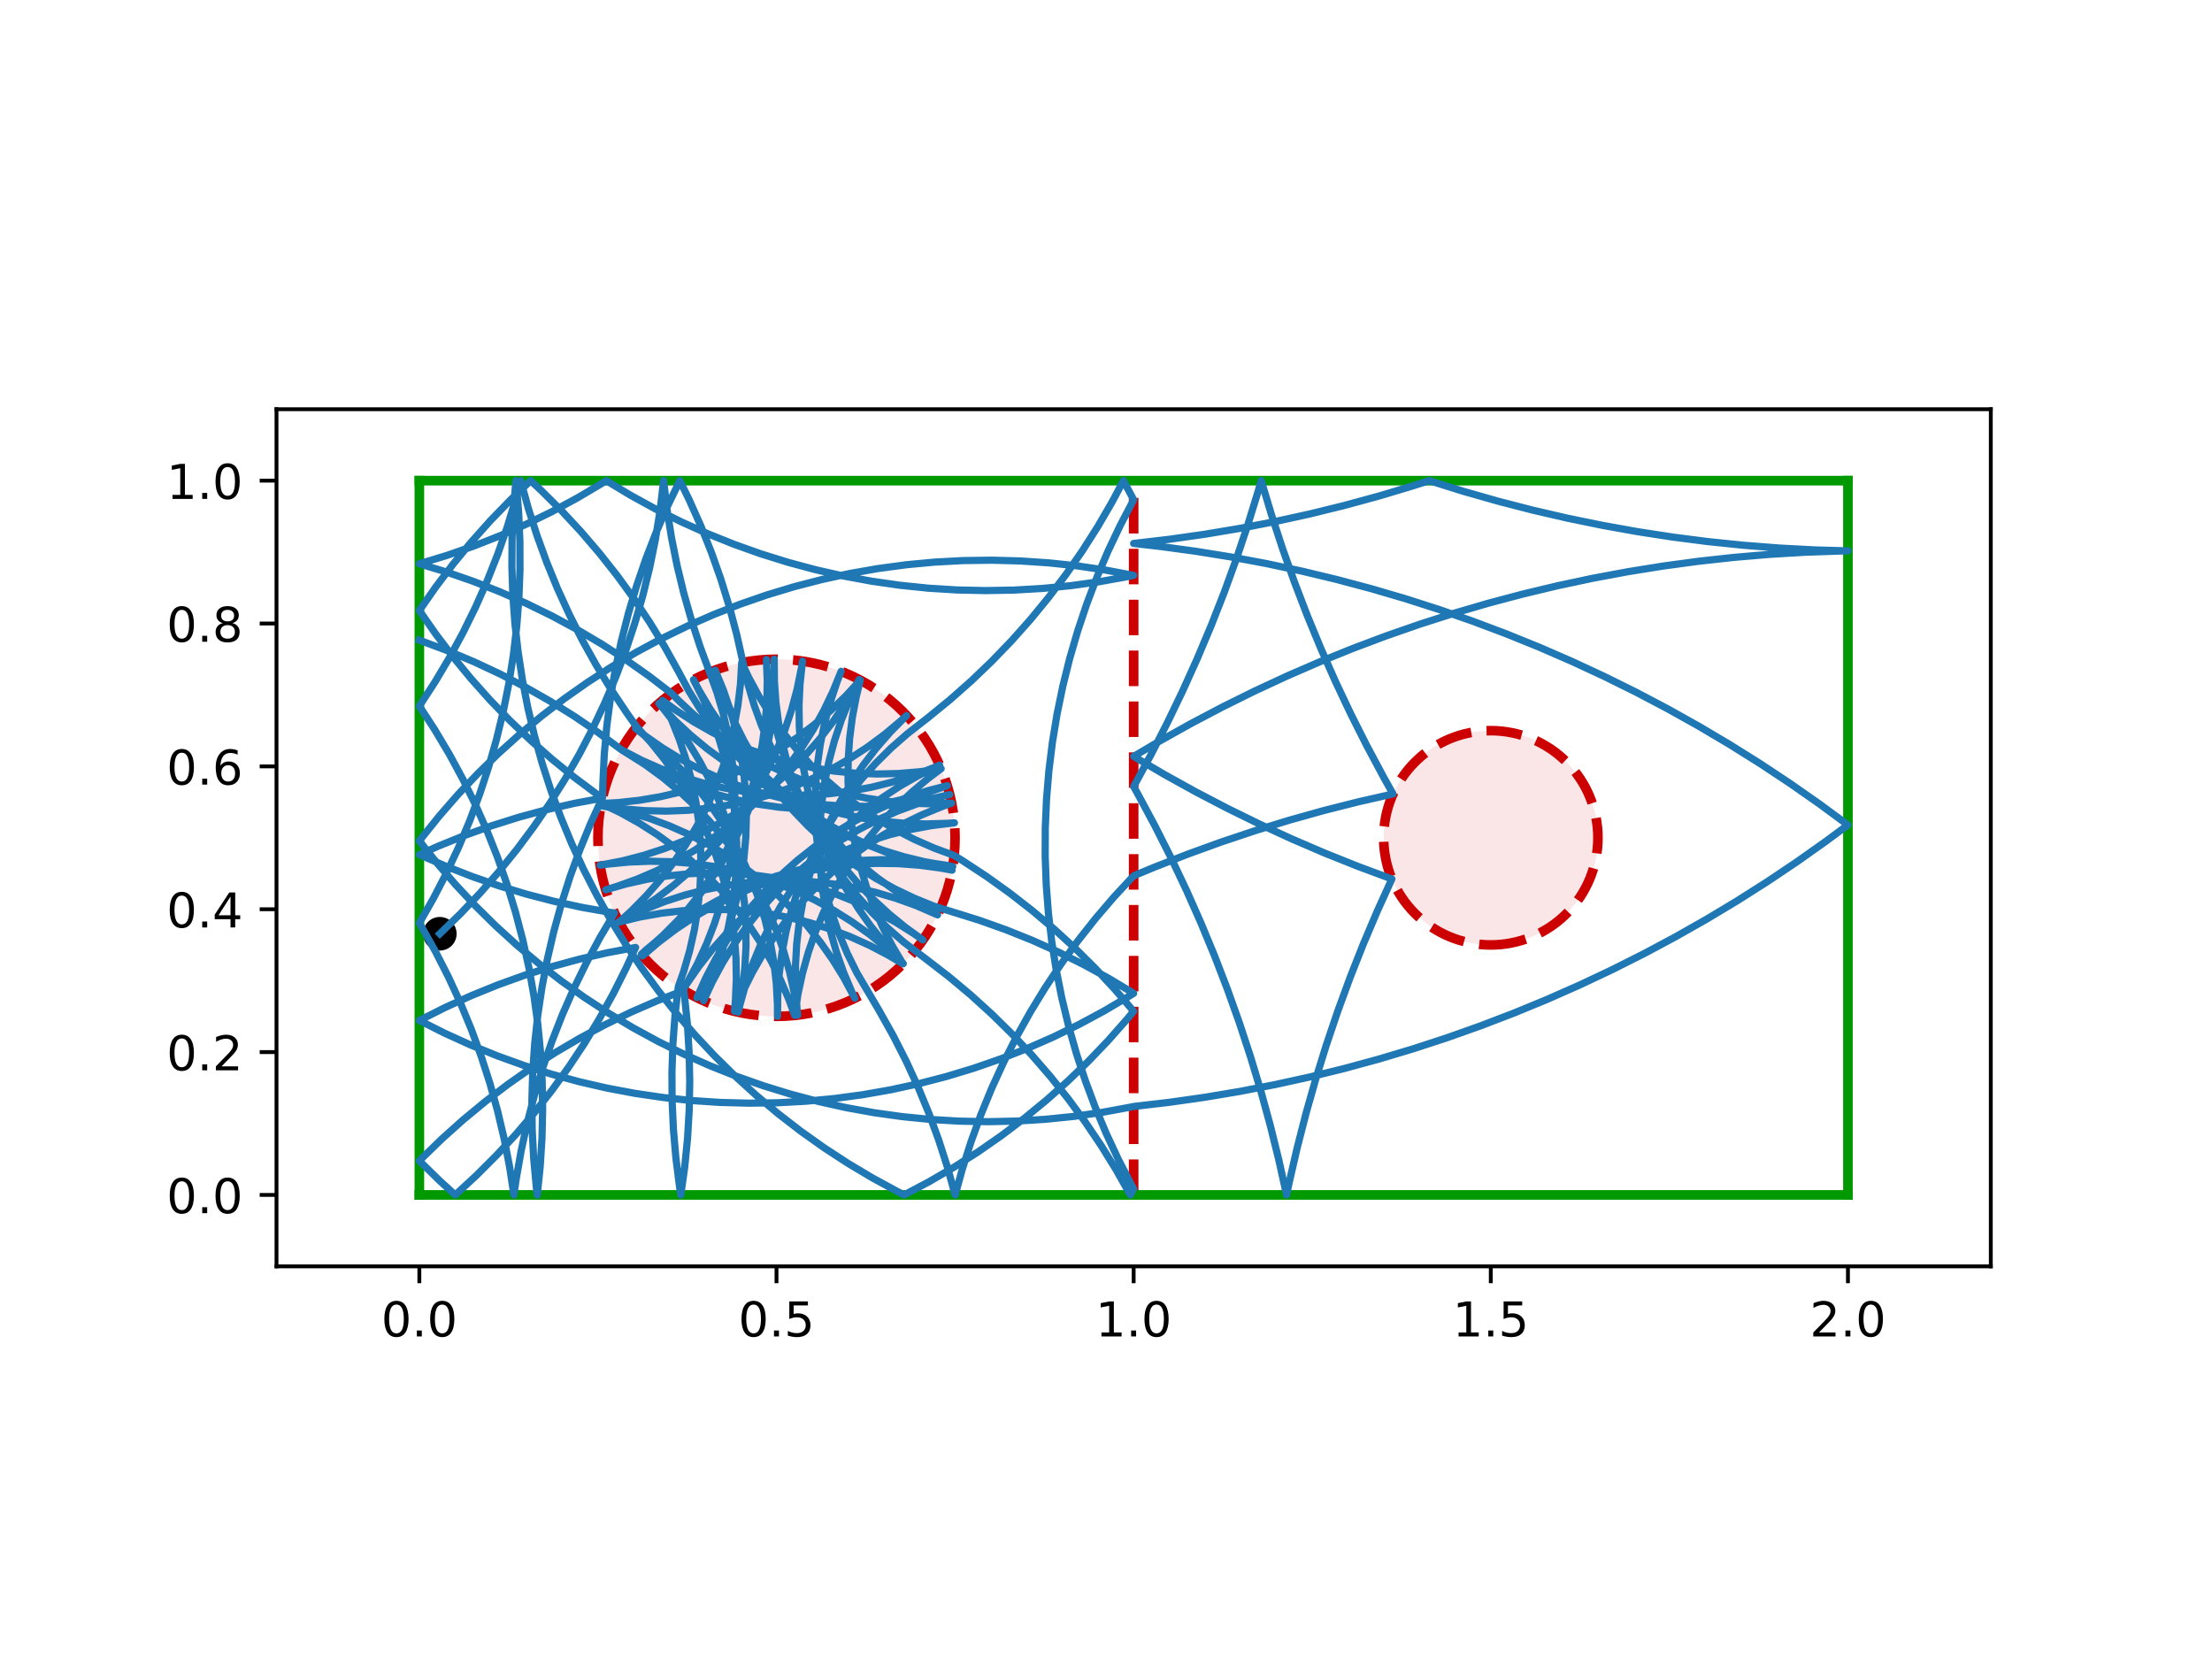<?xml version="1.0" encoding="utf-8" standalone="no"?>
<!DOCTYPE svg PUBLIC "-//W3C//DTD SVG 1.1//EN"
  "http://www.w3.org/Graphics/SVG/1.1/DTD/svg11.dtd">
<!-- Created with matplotlib (http://matplotlib.org/) -->
<svg height="345.6pt" version="1.1" viewBox="0 0 460.8 345.6" width="460.8pt" xmlns="http://www.w3.org/2000/svg" xmlns:xlink="http://www.w3.org/1999/xlink">
 <defs>
  <style type="text/css">
*{stroke-linecap:butt;stroke-linejoin:round;}
  </style>
 </defs>
 <g id="figure_1">
  <g id="patch_1">
   <path d="M 0 345.6 
L 460.8 345.6 
L 460.8 0 
L 0 0 
z
" style="fill:#ffffff;"/>
  </g>
  <g id="axes_1">
   <g id="patch_2">
    <path d="M 57.6 263.808 
L 414.72 263.808 
L 414.72 85.248 
L 57.6 85.248 
z
" style="fill:#ffffff;"/>
   </g>
   <g id="PathCollection_1">
    <defs>
     <path d="M 0 3 
C 0.796 3 1.559 2.684 2.121 2.121 
C 2.684 1.559 3 0.796 3 0 
C 3 -0.796 2.684 -1.559 2.121 -2.121 
C 1.559 -2.684 0.796 -3 0 -3 
C -0.796 -3 -1.559 -2.684 -2.121 -2.121 
C -2.684 -1.559 -3 -0.796 -3 0 
C -3 0.796 -2.684 1.559 -2.121 2.121 
C -1.559 2.684 -0.796 3 0 3 
z
" id="m8ba65b0280" style="stroke:#000000;"/>
    </defs>
    <g clip-path="url(#p08d8e90296)">
     <use style="stroke:#000000;" x="91.624" xlink:href="#m8ba65b0280" y="194.519"/>
    </g>
   </g>
   <g id="patch_3">
    <path clip-path="url(#p08d8e90296)" d="M 161.76 211.728 
C 171.626 211.728 181.088 207.808 188.064 200.832 
C 195.04 193.856 198.96 184.394 198.96 174.528 
C 198.96 164.662 195.04 155.2 188.064 148.224 
C 181.088 141.248 171.626 137.328 161.76 137.328 
C 151.894 137.328 142.432 141.248 135.456 148.224 
C 128.48 155.2 124.56 164.662 124.56 174.528 
C 124.56 184.394 128.48 193.856 135.456 200.832 
C 142.432 207.808 151.894 211.728 161.76 211.728 
z
" style="fill:#cc0000;fill-opacity:0.1;stroke:#cc0000;stroke-dasharray:7.4,3.2;stroke-dashoffset:0;stroke-linejoin:miter;stroke-width:2;"/>
   </g>
   <g id="patch_4">
    <path clip-path="url(#p08d8e90296)" d="M 310.56 196.848 
C 316.479 196.848 322.157 194.496 326.343 190.311 
C 330.528 186.125 332.88 180.447 332.88 174.528 
C 332.88 168.609 330.528 162.931 326.343 158.745 
C 322.157 154.56 316.479 152.208 310.56 152.208 
C 304.641 152.208 298.963 154.56 294.777 158.745 
C 290.592 162.931 288.24 168.609 288.24 174.528 
C 288.24 180.447 290.592 186.125 294.777 190.311 
C 298.963 194.496 304.641 196.848 310.56 196.848 
z
" style="fill:#cc0000;fill-opacity:0.1;stroke:#cc0000;stroke-dasharray:7.4,3.2;stroke-dashoffset:0;stroke-linejoin:miter;stroke-width:2;"/>
   </g>
   <g id="matplotlib.axis_1">
    <g id="xtick_1">
     <g id="line2d_1">
      <defs>
       <path d="M 0 0 
L 0 3.5 
" id="m296bf16dd8" style="stroke:#000000;stroke-width:0.8;"/>
      </defs>
      <g>
       <use style="stroke:#000000;stroke-width:0.8;" x="87.36" xlink:href="#m296bf16dd8" y="263.808"/>
      </g>
     </g>
     <g id="text_1">
      <!-- 0.0 -->
      <defs>
       <path d="M 31.781 66.406 
Q 24.172 66.406 20.328 58.906 
Q 16.5 51.422 16.5 36.375 
Q 16.5 21.391 20.328 13.891 
Q 24.172 6.391 31.781 6.391 
Q 39.453 6.391 43.281 13.891 
Q 47.125 21.391 47.125 36.375 
Q 47.125 51.422 43.281 58.906 
Q 39.453 66.406 31.781 66.406 
z
M 31.781 74.219 
Q 44.047 74.219 50.516 64.516 
Q 56.984 54.828 56.984 36.375 
Q 56.984 17.969 50.516 8.266 
Q 44.047 -1.422 31.781 -1.422 
Q 19.531 -1.422 13.062 8.266 
Q 6.594 17.969 6.594 36.375 
Q 6.594 54.828 13.062 64.516 
Q 19.531 74.219 31.781 74.219 
z
" id="DejaVuSans-30"/>
       <path d="M 10.688 12.406 
L 21 12.406 
L 21 0 
L 10.688 0 
z
" id="DejaVuSans-2e"/>
      </defs>
      <g transform="translate(79.408 278.406)scale(0.1 -0.1)">
       <use xlink:href="#DejaVuSans-30"/>
       <use x="63.623" xlink:href="#DejaVuSans-2e"/>
       <use x="95.41" xlink:href="#DejaVuSans-30"/>
      </g>
     </g>
    </g>
    <g id="xtick_2">
     <g id="line2d_2">
      <g>
       <use style="stroke:#000000;stroke-width:0.8;" x="161.76" xlink:href="#m296bf16dd8" y="263.808"/>
      </g>
     </g>
     <g id="text_2">
      <!-- 0.5 -->
      <defs>
       <path d="M 10.797 72.906 
L 49.516 72.906 
L 49.516 64.594 
L 19.828 64.594 
L 19.828 46.734 
Q 21.969 47.469 24.109 47.828 
Q 26.266 48.188 28.422 48.188 
Q 40.625 48.188 47.75 41.5 
Q 54.891 34.812 54.891 23.391 
Q 54.891 11.625 47.562 5.094 
Q 40.234 -1.422 26.906 -1.422 
Q 22.312 -1.422 17.547 -0.641 
Q 12.797 0.141 7.719 1.703 
L 7.719 11.625 
Q 12.109 9.234 16.797 8.062 
Q 21.484 6.891 26.703 6.891 
Q 35.156 6.891 40.078 11.328 
Q 45.016 15.766 45.016 23.391 
Q 45.016 31 40.078 35.438 
Q 35.156 39.891 26.703 39.891 
Q 22.75 39.891 18.812 39.016 
Q 14.891 38.141 10.797 36.281 
z
" id="DejaVuSans-35"/>
      </defs>
      <g transform="translate(153.808 278.406)scale(0.1 -0.1)">
       <use xlink:href="#DejaVuSans-30"/>
       <use x="63.623" xlink:href="#DejaVuSans-2e"/>
       <use x="95.41" xlink:href="#DejaVuSans-35"/>
      </g>
     </g>
    </g>
    <g id="xtick_3">
     <g id="line2d_3">
      <g>
       <use style="stroke:#000000;stroke-width:0.8;" x="236.16" xlink:href="#m296bf16dd8" y="263.808"/>
      </g>
     </g>
     <g id="text_3">
      <!-- 1.0 -->
      <defs>
       <path d="M 12.406 8.297 
L 28.516 8.297 
L 28.516 63.922 
L 10.984 60.406 
L 10.984 69.391 
L 28.422 72.906 
L 38.281 72.906 
L 38.281 8.297 
L 54.391 8.297 
L 54.391 0 
L 12.406 0 
z
" id="DejaVuSans-31"/>
      </defs>
      <g transform="translate(228.208 278.406)scale(0.1 -0.1)">
       <use xlink:href="#DejaVuSans-31"/>
       <use x="63.623" xlink:href="#DejaVuSans-2e"/>
       <use x="95.41" xlink:href="#DejaVuSans-30"/>
      </g>
     </g>
    </g>
    <g id="xtick_4">
     <g id="line2d_4">
      <g>
       <use style="stroke:#000000;stroke-width:0.8;" x="310.56" xlink:href="#m296bf16dd8" y="263.808"/>
      </g>
     </g>
     <g id="text_4">
      <!-- 1.5 -->
      <g transform="translate(302.608 278.406)scale(0.1 -0.1)">
       <use xlink:href="#DejaVuSans-31"/>
       <use x="63.623" xlink:href="#DejaVuSans-2e"/>
       <use x="95.41" xlink:href="#DejaVuSans-35"/>
      </g>
     </g>
    </g>
    <g id="xtick_5">
     <g id="line2d_5">
      <g>
       <use style="stroke:#000000;stroke-width:0.8;" x="384.96" xlink:href="#m296bf16dd8" y="263.808"/>
      </g>
     </g>
     <g id="text_5">
      <!-- 2.0 -->
      <defs>
       <path d="M 19.188 8.297 
L 53.609 8.297 
L 53.609 0 
L 7.328 0 
L 7.328 8.297 
Q 12.938 14.109 22.625 23.891 
Q 32.328 33.688 34.812 36.531 
Q 39.547 41.844 41.422 45.531 
Q 43.312 49.219 43.312 52.781 
Q 43.312 58.594 39.234 62.25 
Q 35.156 65.922 28.609 65.922 
Q 23.969 65.922 18.812 64.312 
Q 13.672 62.703 7.812 59.422 
L 7.812 69.391 
Q 13.766 71.781 18.938 73 
Q 24.125 74.219 28.422 74.219 
Q 39.75 74.219 46.484 68.547 
Q 53.219 62.891 53.219 53.422 
Q 53.219 48.922 51.531 44.891 
Q 49.859 40.875 45.406 35.406 
Q 44.188 33.984 37.641 27.219 
Q 31.109 20.453 19.188 8.297 
z
" id="DejaVuSans-32"/>
      </defs>
      <g transform="translate(377.008 278.406)scale(0.1 -0.1)">
       <use xlink:href="#DejaVuSans-32"/>
       <use x="63.623" xlink:href="#DejaVuSans-2e"/>
       <use x="95.41" xlink:href="#DejaVuSans-30"/>
      </g>
     </g>
    </g>
   </g>
   <g id="matplotlib.axis_2">
    <g id="ytick_1">
     <g id="line2d_6">
      <defs>
       <path d="M 0 0 
L -3.5 0 
" id="m2681d9a21c" style="stroke:#000000;stroke-width:0.8;"/>
      </defs>
      <g>
       <use style="stroke:#000000;stroke-width:0.8;" x="57.6" xlink:href="#m2681d9a21c" y="248.928"/>
      </g>
     </g>
     <g id="text_6">
      <!-- 0.0 -->
      <g transform="translate(34.697 252.727)scale(0.1 -0.1)">
       <use xlink:href="#DejaVuSans-30"/>
       <use x="63.623" xlink:href="#DejaVuSans-2e"/>
       <use x="95.41" xlink:href="#DejaVuSans-30"/>
      </g>
     </g>
    </g>
    <g id="ytick_2">
     <g id="line2d_7">
      <g>
       <use style="stroke:#000000;stroke-width:0.8;" x="57.6" xlink:href="#m2681d9a21c" y="219.168"/>
      </g>
     </g>
     <g id="text_7">
      <!-- 0.2 -->
      <g transform="translate(34.697 222.967)scale(0.1 -0.1)">
       <use xlink:href="#DejaVuSans-30"/>
       <use x="63.623" xlink:href="#DejaVuSans-2e"/>
       <use x="95.41" xlink:href="#DejaVuSans-32"/>
      </g>
     </g>
    </g>
    <g id="ytick_3">
     <g id="line2d_8">
      <g>
       <use style="stroke:#000000;stroke-width:0.8;" x="57.6" xlink:href="#m2681d9a21c" y="189.408"/>
      </g>
     </g>
     <g id="text_8">
      <!-- 0.4 -->
      <defs>
       <path d="M 37.797 64.312 
L 12.891 25.391 
L 37.797 25.391 
z
M 35.203 72.906 
L 47.609 72.906 
L 47.609 25.391 
L 58.016 25.391 
L 58.016 17.188 
L 47.609 17.188 
L 47.609 0 
L 37.797 0 
L 37.797 17.188 
L 4.891 17.188 
L 4.891 26.703 
z
" id="DejaVuSans-34"/>
      </defs>
      <g transform="translate(34.697 193.207)scale(0.1 -0.1)">
       <use xlink:href="#DejaVuSans-30"/>
       <use x="63.623" xlink:href="#DejaVuSans-2e"/>
       <use x="95.41" xlink:href="#DejaVuSans-34"/>
      </g>
     </g>
    </g>
    <g id="ytick_4">
     <g id="line2d_9">
      <g>
       <use style="stroke:#000000;stroke-width:0.8;" x="57.6" xlink:href="#m2681d9a21c" y="159.648"/>
      </g>
     </g>
     <g id="text_9">
      <!-- 0.6 -->
      <defs>
       <path d="M 33.016 40.375 
Q 26.375 40.375 22.484 35.828 
Q 18.609 31.297 18.609 23.391 
Q 18.609 15.531 22.484 10.953 
Q 26.375 6.391 33.016 6.391 
Q 39.656 6.391 43.531 10.953 
Q 47.406 15.531 47.406 23.391 
Q 47.406 31.297 43.531 35.828 
Q 39.656 40.375 33.016 40.375 
z
M 52.594 71.297 
L 52.594 62.312 
Q 48.875 64.062 45.094 64.984 
Q 41.312 65.922 37.594 65.922 
Q 27.828 65.922 22.672 59.328 
Q 17.531 52.734 16.797 39.406 
Q 19.672 43.656 24.016 45.922 
Q 28.375 48.188 33.594 48.188 
Q 44.578 48.188 50.953 41.516 
Q 57.328 34.859 57.328 23.391 
Q 57.328 12.156 50.688 5.359 
Q 44.047 -1.422 33.016 -1.422 
Q 20.359 -1.422 13.672 8.266 
Q 6.984 17.969 6.984 36.375 
Q 6.984 53.656 15.188 63.938 
Q 23.391 74.219 37.203 74.219 
Q 40.922 74.219 44.703 73.484 
Q 48.484 72.75 52.594 71.297 
z
" id="DejaVuSans-36"/>
      </defs>
      <g transform="translate(34.697 163.447)scale(0.1 -0.1)">
       <use xlink:href="#DejaVuSans-30"/>
       <use x="63.623" xlink:href="#DejaVuSans-2e"/>
       <use x="95.41" xlink:href="#DejaVuSans-36"/>
      </g>
     </g>
    </g>
    <g id="ytick_5">
     <g id="line2d_10">
      <g>
       <use style="stroke:#000000;stroke-width:0.8;" x="57.6" xlink:href="#m2681d9a21c" y="129.888"/>
      </g>
     </g>
     <g id="text_10">
      <!-- 0.8 -->
      <defs>
       <path d="M 31.781 34.625 
Q 24.75 34.625 20.719 30.859 
Q 16.703 27.094 16.703 20.516 
Q 16.703 13.922 20.719 10.156 
Q 24.75 6.391 31.781 6.391 
Q 38.812 6.391 42.859 10.172 
Q 46.922 13.969 46.922 20.516 
Q 46.922 27.094 42.891 30.859 
Q 38.875 34.625 31.781 34.625 
z
M 21.922 38.812 
Q 15.578 40.375 12.031 44.719 
Q 8.5 49.078 8.5 55.328 
Q 8.5 64.062 14.719 69.141 
Q 20.953 74.219 31.781 74.219 
Q 42.672 74.219 48.875 69.141 
Q 55.078 64.062 55.078 55.328 
Q 55.078 49.078 51.531 44.719 
Q 48 40.375 41.703 38.812 
Q 48.828 37.156 52.797 32.312 
Q 56.781 27.484 56.781 20.516 
Q 56.781 9.906 50.312 4.234 
Q 43.844 -1.422 31.781 -1.422 
Q 19.734 -1.422 13.25 4.234 
Q 6.781 9.906 6.781 20.516 
Q 6.781 27.484 10.781 32.312 
Q 14.797 37.156 21.922 38.812 
z
M 18.312 54.391 
Q 18.312 48.734 21.844 45.562 
Q 25.391 42.391 31.781 42.391 
Q 38.141 42.391 41.719 45.562 
Q 45.312 48.734 45.312 54.391 
Q 45.312 60.062 41.719 63.234 
Q 38.141 66.406 31.781 66.406 
Q 25.391 66.406 21.844 63.234 
Q 18.312 60.062 18.312 54.391 
z
" id="DejaVuSans-38"/>
      </defs>
      <g transform="translate(34.697 133.687)scale(0.1 -0.1)">
       <use xlink:href="#DejaVuSans-30"/>
       <use x="63.623" xlink:href="#DejaVuSans-2e"/>
       <use x="95.41" xlink:href="#DejaVuSans-38"/>
      </g>
     </g>
    </g>
    <g id="ytick_6">
     <g id="line2d_11">
      <g>
       <use style="stroke:#000000;stroke-width:0.8;" x="57.6" xlink:href="#m2681d9a21c" y="100.128"/>
      </g>
     </g>
     <g id="text_11">
      <!-- 1.0 -->
      <g transform="translate(34.697 103.927)scale(0.1 -0.1)">
       <use xlink:href="#DejaVuSans-31"/>
       <use x="63.623" xlink:href="#DejaVuSans-2e"/>
       <use x="95.41" xlink:href="#DejaVuSans-30"/>
      </g>
     </g>
    </g>
   </g>
   <g id="line2d_12">
    <path clip-path="url(#p08d8e90296)" d="M 236.16 248.928 
L 236.16 100.128 
" style="fill:none;stroke:#cc0000;stroke-dasharray:7.4,3.2;stroke-dashoffset:0;stroke-width:2;"/>
   </g>
   <g id="line2d_13">
    <path clip-path="url(#p08d8e90296)" d="M 87.36 248.928 
L 384.96 248.928 
" style="fill:none;stroke:#009900;stroke-linecap:square;stroke-width:2;"/>
   </g>
   <g id="line2d_14">
    <path clip-path="url(#p08d8e90296)" d="M 384.96 248.928 
L 384.96 100.128 
" style="fill:none;stroke:#009900;stroke-linecap:square;stroke-width:2;"/>
   </g>
   <g id="line2d_15">
    <path clip-path="url(#p08d8e90296)" d="M 384.96 100.128 
L 87.36 100.128 
" style="fill:none;stroke:#009900;stroke-linecap:square;stroke-width:2;"/>
   </g>
   <g id="line2d_16">
    <path clip-path="url(#p08d8e90296)" d="M 87.36 100.128 
L 87.36 248.928 
" style="fill:none;stroke:#009900;stroke-linecap:square;stroke-width:2;"/>
   </g>
   <g id="line2d_17">
    <path clip-path="url(#p08d8e90296)" d="M 91.624 194.519 
L 95.894 190.374 
L 99.996 186.061 
L 103.922 181.588 
L 107.666 176.961 
L 111.221 172.189 
L 114.583 167.278 
L 117.746 162.236 
L 120.705 157.072 
L 123.455 151.794 
L 125.992 146.41 
L 128.312 140.929 
L 130.41 135.36 
L 132.284 129.711 
L 133.93 123.991 
L 135.347 118.211 
L 136.531 112.378 
L 137.481 106.503 
L 138.242 100.128 
L 138.938 106.039 
L 139.869 111.917 
L 141.035 117.753 
L 142.433 123.538 
L 144.062 129.263 
L 145.918 134.918 
L 147.82 140.039 
L 149.346 144.233 
L 150.618 148.511 
L 151.631 152.858 
L 152.382 157.258 
L 152.867 161.695 
L 153.086 166.153 
L 153.037 170.616 
L 152.72 175.068 
L 152.137 179.493 
L 151.29 183.875 
L 150.181 188.199 
L 148.816 192.448 
L 147.197 196.607 
L 145.333 200.663 
L 143.228 204.599 
L 142.273 206.215 
L 143.071 204.96 
L 145.615 201.293 
L 148.375 197.784 
L 151.34 194.448 
L 154.499 191.295 
L 157.842 188.338 
L 161.356 185.586 
L 165.029 183.05 
L 168.847 180.739 
L 172.797 178.66 
L 176.865 176.823 
L 181.035 175.233 
L 185.293 173.895 
L 189.624 172.815 
L 194.012 171.997 
L 198.829 171.408 
L 197.345 171.511 
L 192.883 171.639 
L 188.422 171.5 
L 183.977 171.094 
L 179.565 170.422 
L 175.2 169.486 
L 170.9 168.291 
L 166.679 166.84 
L 162.553 165.138 
L 158.536 163.192 
L 154.644 161.009 
L 150.889 158.596 
L 147.285 155.962 
L 143.846 153.117 
L 140.584 150.071 
L 137.251 146.543 
L 138.214 147.677 
L 140.965 151.192 
L 143.501 154.865 
L 145.812 158.684 
L 147.889 162.634 
L 149.726 166.702 
L 151.316 170.872 
L 152.653 175.131 
L 153.732 179.462 
L 154.549 183.85 
L 155.102 188.279 
L 155.388 192.733 
L 155.407 197.196 
L 155.157 201.653 
L 154.642 206.086 
L 153.78 210.862 
L 154.121 209.414 
L 155.317 205.114 
L 156.769 200.893 
L 158.472 196.767 
L 160.418 192.751 
L 162.602 188.858 
L 165.016 185.104 
L 167.65 181.501 
L 170.496 178.062 
L 173.542 174.8 
L 176.779 171.727 
L 180.194 168.853 
L 183.776 166.19 
L 187.51 163.746 
L 191.385 161.53 
L 195.74 159.389 
L 194.372 159.974 
L 190.201 161.563 
L 185.942 162.899 
L 181.611 163.977 
L 177.223 164.794 
L 172.794 165.346 
L 168.34 165.632 
L 163.877 165.65 
L 159.42 165.4 
L 154.987 164.883 
L 150.593 164.102 
L 146.253 163.058 
L 141.984 161.756 
L 137.8 160.201 
L 133.718 158.397 
L 129.41 156.162 
L 130.693 156.916 
L 134.447 159.33 
L 138.049 161.965 
L 141.488 164.811 
L 144.749 167.858 
L 147.822 171.096 
L 150.695 174.511 
L 153.358 178.093 
L 155.801 181.828 
L 158.016 185.703 
L 159.995 189.704 
L 161.731 193.816 
L 163.216 198.025 
L 164.447 202.315 
L 165.418 206.671 
L 166.175 211.465 
L 166.021 209.985 
L 165.736 205.531 
L 165.719 201.068 
L 165.969 196.611 
L 166.487 192.178 
L 167.269 187.784 
L 168.313 183.444 
L 169.616 179.175 
L 171.172 174.992 
L 172.976 170.91 
L 175.022 166.943 
L 177.302 163.106 
L 179.808 159.412 
L 182.531 155.876 
L 185.461 152.509 
L 188.87 149.054 
L 187.77 150.057 
L 184.354 152.929 
L 180.772 155.592 
L 177.036 158.035 
L 173.161 160.249 
L 169.16 162.228 
L 165.048 163.962 
L 160.839 165.447 
L 156.548 166.677 
L 152.192 167.648 
L 147.785 168.355 
L 143.343 168.797 
L 138.883 168.972 
L 134.421 168.879 
L 129.972 168.519 
L 125.169 167.825 
L 126.628 168.115 
L 130.968 169.16 
L 135.236 170.463 
L 139.419 172.02 
L 143.502 173.825 
L 147.468 175.871 
L 151.305 178.152 
L 154.998 180.658 
L 158.534 183.382 
L 161.9 186.312 
L 165.085 189.44 
L 168.076 192.752 
L 170.864 196.238 
L 173.437 199.885 
L 175.787 203.68 
L 178.079 207.957 
L 177.447 206.611 
L 175.713 202.498 
L 174.228 198.289 
L 172.999 193.998 
L 172.029 189.641 
L 171.322 185.234 
L 170.881 180.793 
L 170.707 176.333 
L 170.801 171.87 
L 171.162 167.422 
L 171.789 163.003 
L 172.68 158.629 
L 173.832 154.317 
L 175.24 150.082 
L 176.899 145.938 
L 178.982 141.555 
L 178.274 142.863 
L 175.992 146.7 
L 173.485 150.392 
L 170.761 153.928 
L 167.83 157.294 
L 164.702 160.478 
L 161.389 163.469 
L 157.903 166.256 
L 154.256 168.828 
L 150.461 171.178 
L 146.532 173.295 
L 142.483 175.174 
L 138.329 176.806 
L 134.084 178.186 
L 129.764 179.309 
L 125 180.233 
L 126.474 180.028 
L 130.915 179.587 
L 135.375 179.414 
L 139.838 179.508 
L 144.286 179.87 
L 148.705 180.497 
L 153.079 181.389 
L 157.391 182.541 
L 161.626 183.95 
L 165.769 185.611 
L 169.805 187.516 
L 173.719 189.661 
L 177.498 192.036 
L 181.128 194.633 
L 184.595 197.444 
L 188.167 200.73 
L 187.127 199.666 
L 184.136 196.352 
L 181.35 192.865 
L 178.778 189.218 
L 176.429 185.422 
L 174.312 181.493 
L 172.434 177.444 
L 170.803 173.289 
L 169.424 169.045 
L 168.301 164.725 
L 167.44 160.345 
L 166.843 155.922 
L 166.512 151.471 
L 166.449 147.008 
L 166.653 142.549 
L 167.178 137.725 
L 166.939 139.193 
L 166.047 143.567 
L 164.894 147.878 
L 163.485 152.113 
L 161.824 156.256 
L 159.917 160.292 
L 157.772 164.206 
L 155.397 167.985 
L 152.799 171.614 
L 149.988 175.081 
L 146.974 178.373 
L 143.768 181.478 
L 140.382 184.386 
L 136.827 187.085 
L 133.117 189.567 
L 128.922 192.007 
L 130.246 191.328 
L 134.296 189.451 
L 138.45 187.82 
L 142.695 186.442 
L 147.016 185.32 
L 151.395 184.459 
L 155.818 183.863 
L 160.27 183.533 
L 164.732 183.47 
L 169.191 183.675 
L 173.629 184.147 
L 178.031 184.885 
L 182.381 185.885 
L 186.663 187.144 
L 190.862 188.657 
L 195.316 190.586 
L 193.983 189.923 
L 190.07 187.778 
L 186.291 185.401 
L 182.663 182.803 
L 179.196 179.991 
L 175.904 176.977 
L 172.799 173.771 
L 169.892 170.384 
L 167.193 166.829 
L 164.713 163.119 
L 162.459 159.266 
L 160.44 155.285 
L 158.664 151.191 
L 157.136 146.997 
L 155.862 142.719 
L 154.771 137.99 
L 153.477 132.181 
L 151.951 126.428 
L 150.197 120.741 
L 148.217 115.129 
L 146.013 109.6 
L 143.591 104.164 
L 141.62 100.128 
L 139.034 105.489 
L 136.665 110.948 
L 134.516 116.498 
L 132.591 122.13 
L 130.892 127.834 
L 129.423 133.602 
L 128.186 139.423 
L 127.183 145.29 
L 126.414 151.191 
L 125.883 157.119 
L 125.589 163.064 
L 125.531 166.084 
L 123.056 171.497 
L 120.8 177.004 
L 118.765 182.597 
L 116.956 188.267 
L 115.375 194.005 
L 114.025 199.802 
L 112.908 205.647 
L 112.025 211.533 
L 111.379 217.45 
L 110.969 223.387 
L 110.798 229.336 
L 110.864 235.287 
L 111.168 241.231 
L 111.71 247.158 
L 111.918 248.928 
L 112.531 243.008 
L 112.907 237.068 
L 113.044 231.118 
L 112.944 225.168 
L 112.606 219.226 
L 112.03 213.302 
L 111.218 207.406 
L 110.171 201.547 
L 108.89 195.735 
L 107.378 189.979 
L 105.637 184.287 
L 103.67 178.67 
L 101.479 173.136 
L 99.07 167.694 
L 96.444 162.353 
L 93.607 157.121 
L 90.563 152.007 
L 87.36 147.082 
L 90.603 142.092 
L 93.645 136.976 
L 96.479 131.742 
L 99.102 126.4 
L 101.509 120.957 
L 103.696 115.422 
L 105.661 109.803 
L 107.399 104.111 
L 108.469 100.128 
L 110.049 105.866 
L 111.857 111.537 
L 113.89 117.13 
L 116.145 122.638 
L 118.619 128.051 
L 121.307 133.361 
L 124.205 138.559 
L 127.309 143.637 
L 130.614 148.587 
L 132.623 151.4 
L 135.619 154.709 
L 138.411 158.191 
L 140.99 161.834 
L 143.345 165.626 
L 145.469 169.551 
L 147.353 173.597 
L 148.991 177.749 
L 150.378 181.992 
L 151.508 186.31 
L 152.376 190.688 
L 152.981 195.11 
L 153.319 199.56 
L 153.39 204.023 
L 153.193 208.482 
L 152.997 210.681 
L 154.742 206.573 
L 156.731 202.577 
L 158.956 198.708 
L 161.409 194.979 
L 164.08 191.404 
L 166.962 187.995 
L 170.043 184.766 
L 173.311 181.727 
L 176.757 178.889 
L 180.366 176.263 
L 184.126 173.858 
L 188.023 171.683 
L 192.044 169.746 
L 196.174 168.053 
L 198.253 167.308 
L 193.792 167.448 
L 189.33 167.32 
L 184.884 166.925 
L 180.47 166.264 
L 176.104 165.339 
L 171.8 164.154 
L 167.576 162.713 
L 163.446 161.022 
L 159.424 159.086 
L 155.526 156.912 
L 151.765 154.508 
L 148.155 151.884 
L 144.709 149.047 
L 141.439 146.009 
L 139.891 144.435 
L 135.169 140.813 
L 130.305 137.382 
L 125.309 134.149 
L 120.187 131.117 
L 114.948 128.294 
L 109.6 125.682 
L 104.152 123.285 
L 98.613 121.109 
L 92.991 119.156 
L 87.36 117.448 
L 93.055 115.718 
L 98.676 113.763 
L 104.214 111.584 
L 109.661 109.185 
L 115.008 106.571 
L 120.246 103.744 
L 125.366 100.711 
L 126.299 100.128 
L 131.397 103.199 
L 136.614 106.064 
L 141.941 108.718 
L 147.37 111.157 
L 152.892 113.377 
L 158.499 115.374 
L 164.18 117.145 
L 169.929 118.688 
L 175.734 119.999 
L 181.587 121.078 
L 187.478 121.921 
L 193.399 122.529 
L 199.339 122.899 
L 205.289 123.031 
L 211.24 122.925 
L 217.182 122.581 
L 223.105 122 
L 229 121.183 
L 234.858 120.13 
L 236.16 119.863 
L 230.312 118.758 
L 224.424 117.888 
L 218.506 117.254 
L 212.568 116.857 
L 206.619 116.698 
L 200.668 116.777 
L 194.724 117.094 
L 188.799 117.648 
L 182.9 118.439 
L 177.037 119.465 
L 171.221 120.725 
L 165.459 122.216 
L 159.761 123.937 
L 154.137 125.884 
L 148.595 128.054 
L 143.145 130.444 
L 137.794 133.051 
L 132.552 135.869 
L 127.427 138.894 
L 122.427 142.122 
L 117.56 145.548 
L 112.834 149.165 
L 108.256 152.968 
L 103.834 156.952 
L 99.575 161.109 
L 95.485 165.433 
L 91.572 169.917 
L 87.841 174.554 
L 87.36 175.181 
L 91.066 179.838 
L 94.956 184.343 
L 99.022 188.688 
L 103.259 192.868 
L 107.66 196.875 
L 112.217 200.702 
L 116.924 204.345 
L 121.773 207.796 
L 126.756 211.051 
L 131.865 214.103 
L 137.092 216.949 
L 142.429 219.584 
L 147.867 222.003 
L 153.397 224.203 
L 159.01 226.18 
L 164.699 227.93 
L 170.452 229.452 
L 176.262 230.743 
L 182.119 231.8 
L 188.014 232.622 
L 193.937 233.208 
L 199.878 233.556 
L 205.829 233.667 
L 211.779 233.539 
L 217.719 233.174 
L 223.64 232.572 
L 229.532 231.733 
L 235.386 230.659 
L 236.16 230.499 
L 243.55 229.639 
L 250.916 228.594 
L 258.254 227.366 
L 265.558 225.955 
L 272.826 224.361 
L 280.051 222.586 
L 287.229 220.632 
L 294.356 218.498 
L 301.428 216.187 
L 308.44 213.7 
L 315.387 211.038 
L 322.266 208.204 
L 329.072 205.198 
L 335.8 202.023 
L 342.447 198.681 
L 349.008 195.174 
L 355.48 191.504 
L 361.858 187.674 
L 368.138 183.685 
L 374.317 179.54 
L 380.389 175.243 
L 384.96 171.855 
L 378.97 167.442 
L 372.872 163.18 
L 366.67 159.071 
L 360.366 155.12 
L 353.966 151.327 
L 347.473 147.695 
L 340.891 144.226 
L 334.224 140.924 
L 327.477 137.789 
L 320.654 134.823 
L 313.759 132.029 
L 306.796 129.408 
L 299.769 126.963 
L 292.684 124.693 
L 285.545 122.602 
L 278.355 120.689 
L 271.119 118.957 
L 263.843 117.406 
L 256.53 116.038 
L 249.185 114.853 
L 241.813 113.851 
L 236.16 113.21 
L 243.55 112.35 
L 250.916 111.306 
L 258.254 110.077 
L 265.558 108.666 
L 272.826 107.072 
L 280.051 105.298 
L 287.229 103.343 
L 294.356 101.209 
L 297.74 100.128 
L 304.841 102.347 
L 311.996 104.387 
L 319.199 106.248 
L 326.447 107.928 
L 333.734 109.426 
L 341.057 110.742 
L 348.41 111.874 
L 355.789 112.823 
L 363.189 113.586 
L 370.607 114.164 
L 378.036 114.557 
L 384.96 114.756 
L 383.472 114.785 
L 376.037 115.041 
L 368.61 115.484 
L 361.197 116.112 
L 353.802 116.925 
L 346.429 117.923 
L 339.084 119.105 
L 331.77 120.47 
L 324.493 122.017 
L 317.257 123.746 
L 310.066 125.655 
L 302.926 127.744 
L 295.84 130.01 
L 288.812 132.453 
L 281.848 135.07 
L 274.951 137.861 
L 268.127 140.823 
L 261.378 143.955 
L 254.71 147.255 
L 248.127 150.72 
L 241.632 154.349 
L 236.16 157.575 
L 242.576 161.342 
L 249.084 164.947 
L 255.68 168.388 
L 262.36 171.664 
L 269.12 174.771 
L 275.955 177.708 
L 282.862 180.474 
L 289.955 183.109 
L 286.88 189.883 
L 283.975 196.732 
L 281.242 203.652 
L 278.683 210.638 
L 276.299 217.686 
L 274.093 224.791 
L 272.064 231.948 
L 270.215 239.155 
L 268.547 246.405 
L 268.011 248.928 
L 266.406 241.663 
L 264.62 234.441 
L 262.653 227.266 
L 260.508 220.142 
L 258.186 213.074 
L 255.687 206.066 
L 253.014 199.123 
L 250.169 192.249 
L 247.152 185.448 
L 243.967 178.725 
L 240.614 172.084 
L 237.096 165.528 
L 236.16 163.847 
L 239.72 157.314 
L 243.115 150.694 
L 246.344 143.992 
L 249.405 137.21 
L 252.295 130.355 
L 255.013 123.429 
L 257.556 116.438 
L 259.924 109.385 
L 262.115 102.275 
L 262.739 100.128 
L 264.877 107.254 
L 267.192 114.325 
L 269.683 121.335 
L 272.349 128.281 
L 275.187 135.158 
L 278.196 141.962 
L 281.375 148.688 
L 284.721 155.334 
L 288.231 161.893 
L 290.194 165.396 
L 282.938 167.04 
L 275.725 168.865 
L 268.561 170.87 
L 261.448 173.053 
L 254.393 175.413 
L 247.399 177.949 
L 240.47 180.659 
L 236.16 182.446 
L 232.108 186.806 
L 228.235 191.324 
L 224.544 195.994 
L 221.044 200.807 
L 217.739 205.757 
L 214.634 210.834 
L 211.735 216.032 
L 209.046 221.342 
L 206.571 226.754 
L 204.315 232.262 
L 202.281 237.855 
L 200.473 243.525 
L 198.978 248.928 
L 197.384 243.194 
L 195.562 237.528 
L 193.515 231.939 
L 191.246 226.437 
L 188.759 221.03 
L 186.058 215.727 
L 183.147 210.536 
L 178.501 202.661 
L 176.525 198.659 
L 174.793 194.546 
L 173.31 190.336 
L 172.083 186.044 
L 171.115 181.687 
L 170.41 177.28 
L 169.971 172.838 
L 169.799 168.378 
L 169.894 163.916 
L 170.257 159.467 
L 170.887 155.049 
L 171.779 150.676 
L 172.933 146.364 
L 174.343 142.129 
L 175.222 139.849 
L 173.54 143.984 
L 171.614 148.01 
L 169.449 151.913 
L 167.055 155.68 
L 164.438 159.296 
L 161.61 162.749 
L 158.58 166.026 
L 155.359 169.115 
L 151.958 172.006 
L 148.39 174.688 
L 144.668 177.15 
L 140.804 179.386 
L 136.814 181.385 
L 132.711 183.142 
L 128.51 184.649 
L 126.174 185.367 
L 130.464 184.135 
L 134.82 183.162 
L 139.227 182.453 
L 143.668 182.009 
L 148.128 181.832 
L 152.59 181.923 
L 157.039 182.281 
L 161.458 182.906 
L 165.832 183.794 
L 170.145 184.943 
L 174.382 186.348 
L 178.526 188.006 
L 182.563 189.908 
L 186.48 192.049 
L 190.26 194.422 
L 192.268 195.815 
L 188.649 193.203 
L 185.193 190.378 
L 181.912 187.351 
L 178.82 184.133 
L 175.925 180.735 
L 173.24 177.17 
L 170.773 173.451 
L 168.534 169.59 
L 166.53 165.601 
L 164.769 161.5 
L 163.257 157.301 
L 162 153.018 
L 161.002 148.668 
L 160.266 144.265 
L 159.796 139.827 
L 159.652 137.388 
L 159.833 141.847 
L 159.747 146.31 
L 159.393 150.759 
L 158.774 155.179 
L 157.89 159.554 
L 156.746 163.868 
L 155.344 168.106 
L 153.692 172.252 
L 151.794 176.292 
L 149.656 180.21 
L 147.288 183.993 
L 144.697 187.628 
L 141.893 191.1 
L 138.886 194.398 
L 135.686 197.51 
L 133.858 199.131 
L 137.252 196.233 
L 140.814 193.544 
L 144.532 191.073 
L 148.39 188.83 
L 152.376 186.822 
L 156.476 185.056 
L 160.674 183.54 
L 164.955 182.278 
L 169.304 181.275 
L 173.706 180.535 
L 178.144 180.06 
L 182.602 179.852 
L 187.065 179.912 
L 191.516 180.239 
L 195.94 180.833 
L 198.344 181.27 
L 193.968 180.391 
L 189.653 179.251 
L 185.414 177.854 
L 181.266 176.206 
L 177.224 174.312 
L 173.304 172.179 
L 169.518 169.815 
L 165.881 167.228 
L 162.405 164.427 
L 159.104 161.423 
L 155.989 158.227 
L 153.071 154.85 
L 150.36 151.303 
L 147.868 147.601 
L 145.602 143.756 
L 144.46 141.595 
L 146.472 145.58 
L 148.242 149.677 
L 149.763 153.873 
L 151.029 158.153 
L 152.036 162.501 
L 152.781 166.902 
L 153.261 171.34 
L 153.474 175.798 
L 153.419 180.261 
L 153.096 184.712 
L 152.507 189.137 
L 151.654 193.518 
L 150.54 197.84 
L 149.169 202.087 
L 147.545 206.245 
L 146.551 208.477 
L 148.441 204.434 
L 150.57 200.511 
L 152.93 196.722 
L 155.513 193.082 
L 158.31 189.604 
L 161.31 186.3 
L 164.503 183.181 
L 167.878 180.259 
L 171.421 177.545 
L 175.121 175.049 
L 178.964 172.779 
L 182.936 170.743 
L 187.023 168.949 
L 191.21 167.403 
L 195.482 166.112 
L 197.851 165.514 
L 193.504 166.526 
L 189.104 167.275 
L 184.667 167.76 
L 180.209 167.977 
L 175.746 167.927 
L 171.294 167.609 
L 166.869 167.025 
L 162.487 166.177 
L 158.164 165.067 
L 153.915 163.7 
L 149.756 162.081 
L 145.701 160.215 
L 141.766 158.11 
L 137.964 155.772 
L 134.309 153.21 
L 132.375 151.717 
L 135.856 154.51 
L 139.164 157.507 
L 142.286 160.696 
L 145.211 164.067 
L 147.929 167.608 
L 150.429 171.305 
L 152.704 175.146 
L 154.744 179.115 
L 156.542 183.2 
L 158.092 187.386 
L 159.388 191.657 
L 160.426 195.998 
L 161.202 200.393 
L 161.712 204.827 
L 161.956 209.284 
L 161.976 211.727 
L 162.022 207.264 
L 162.335 202.812 
L 162.914 198.386 
L 163.758 194.004 
L 164.863 189.679 
L 166.226 185.429 
L 167.841 181.268 
L 169.702 177.211 
L 171.803 173.274 
L 174.137 169.469 
L 176.695 165.811 
L 179.467 162.313 
L 182.444 158.988 
L 185.615 155.847 
L 188.969 152.902 
L 193.24 149.567 
L 197.854 145.807 
L 202.314 141.866 
L 206.612 137.749 
L 210.742 133.464 
L 214.698 129.018 
L 218.473 124.416 
L 222.061 119.668 
L 225.456 114.779 
L 228.652 109.759 
L 231.646 104.615 
L 234.039 100.128 
L 236.16 104.123 
L 233.395 109.394 
L 230.842 114.77 
L 228.506 120.244 
L 226.392 125.807 
L 224.501 131.451 
L 222.838 137.165 
L 221.404 142.942 
L 220.203 148.771 
L 219.236 154.643 
L 218.504 160.55 
L 218.009 166.481 
L 217.752 172.427 
L 217.732 178.378 
L 217.951 184.326 
L 218.407 190.26 
L 219.1 196.171 
L 220.03 202.05 
L 221.193 207.886 
L 222.589 213.672 
L 224.215 219.397 
L 226.069 225.053 
L 228.147 230.63 
L 230.447 236.119 
L 232.965 241.512 
L 235.696 246.8 
L 236.16 247.65 
L 235.464 248.928 
L 232.541 243.744 
L 229.412 238.681 
L 226.084 233.747 
L 222.561 228.95 
L 218.849 224.298 
L 214.954 219.798 
L 210.882 215.457 
L 206.64 211.283 
L 202.234 207.282 
L 197.672 203.46 
L 192.96 199.823 
L 188.225 196.228 
L 184.874 193.28 
L 181.706 190.137 
L 178.731 186.809 
L 175.962 183.309 
L 173.408 179.649 
L 171.077 175.842 
L 168.979 171.902 
L 167.121 167.844 
L 165.51 163.682 
L 164.151 159.43 
L 163.05 155.105 
L 162.21 150.721 
L 161.634 146.295 
L 161.325 141.843 
L 161.284 137.331 
L 161.325 143.281 
L 161.044 147.736 
L 160.496 152.165 
L 159.683 156.554 
L 158.609 160.886 
L 157.276 165.146 
L 155.691 169.318 
L 153.858 173.388 
L 151.785 177.341 
L 149.478 181.162 
L 146.947 184.838 
L 144.199 188.355 
L 141.246 191.701 
L 138.097 194.865 
L 134.764 197.833 
L 133.577 198.808 
L 134.68 197.81 
L 138.108 194.951 
L 141.7 192.303 
L 145.445 189.874 
L 149.329 187.675 
L 153.338 185.713 
L 157.457 183.994 
L 161.672 182.526 
L 165.967 181.313 
L 170.328 180.36 
L 174.737 179.669 
L 179.18 179.245 
L 183.641 179.088 
L 188.103 179.198 
L 192.55 179.576 
L 196.967 180.22 
L 198.477 180.503 
L 197.003 180.299 
L 192.61 179.512 
L 188.271 178.464 
L 184.004 177.156 
L 179.822 175.596 
L 175.742 173.787 
L 171.777 171.737 
L 167.942 169.453 
L 164.251 166.943 
L 160.718 164.217 
L 157.354 161.283 
L 154.172 158.153 
L 151.184 154.838 
L 148.4 151.349 
L 145.83 147.7 
L 143.483 143.903 
L 141.357 139.924 
L 138.458 134.726 
L 135.353 129.648 
L 132.048 124.699 
L 128.547 119.886 
L 124.856 115.217 
L 120.982 110.699 
L 116.93 106.339 
L 112.708 102.145 
L 110.551 100.128 
L 106.246 104.237 
L 102.108 108.515 
L 98.145 112.956 
L 94.363 117.551 
L 90.767 122.294 
L 87.36 127.182 
L 90.763 132.065 
L 94.358 136.808 
L 98.14 141.403 
L 102.103 145.843 
L 106.241 150.122 
L 110.546 154.231 
L 115.012 158.165 
L 119.631 161.918 
L 124.397 165.482 
L 125.491 166.259 
L 119.64 167.353 
L 113.839 168.68 
L 108.095 170.237 
L 102.417 172.024 
L 96.816 174.035 
L 91.3 176.27 
L 87.36 178.026 
L 92.809 180.419 
L 98.35 182.592 
L 103.973 184.542 
L 109.669 186.266 
L 115.43 187.761 
L 121.246 189.023 
L 127.108 190.053 
L 128.018 190.191 
L 124.989 195.314 
L 122.167 200.554 
L 119.557 205.903 
L 117.163 211.352 
L 114.989 216.892 
L 113.038 222.515 
L 111.314 228.211 
L 109.818 233.972 
L 108.555 239.788 
L 107.524 245.649 
L 107.053 248.928 
L 106.153 243.045 
L 105.02 237.202 
L 103.653 231.41 
L 102.056 225.676 
L 100.23 220.012 
L 98.18 214.424 
L 95.908 208.923 
L 93.418 203.518 
L 90.713 198.216 
L 87.799 193.027 
L 87.36 192.286 
L 90.304 187.114 
L 93.039 181.828 
L 95.561 176.437 
L 97.865 170.949 
L 99.947 165.374 
L 101.805 159.72 
L 103.436 153.996 
L 104.836 148.211 
L 106.004 142.375 
L 106.937 136.497 
L 107.635 130.587 
L 108.096 124.653 
L 108.319 118.706 
L 108.304 112.754 
L 108.051 106.808 
L 107.561 100.876 
L 107.482 100.128 
L 106.961 106.057 
L 106.678 112.002 
L 106.633 117.953 
L 106.826 123.902 
L 107.257 129.838 
L 107.925 135.752 
L 108.829 141.634 
L 109.967 147.476 
L 111.338 153.267 
L 112.939 159 
L 114.769 164.663 
L 116.823 170.249 
L 119.099 175.748 
L 121.593 181.152 
L 124.302 186.451 
L 127.22 191.639 
L 130.343 196.705 
L 133.666 201.642 
L 137.184 206.443 
L 140.891 211.099 
L 144.782 215.603 
L 148.849 219.947 
L 153.087 224.126 
L 157.489 228.132 
L 162.047 231.959 
L 166.755 235.6 
L 171.605 239.05 
L 176.588 242.304 
L 181.698 245.355 
L 186.926 248.2 
L 188.348 248.928 
L 193.606 246.14 
L 198.749 243.143 
L 203.767 239.943 
L 208.653 236.545 
L 213.4 232.955 
L 217.999 229.177 
L 222.443 225.219 
L 226.726 221.086 
L 230.84 216.785 
L 234.778 212.323 
L 236.16 210.669 
L 232.286 206.151 
L 228.235 201.791 
L 224.013 197.596 
L 219.626 193.574 
L 215.082 189.73 
L 210.388 186.071 
L 205.552 182.603 
L 200.58 179.331 
L 198.777 178.213 
L 194.59 176.668 
L 190.503 174.874 
L 186.53 172.839 
L 182.687 170.569 
L 178.987 168.072 
L 175.444 165.359 
L 172.069 162.437 
L 168.876 159.319 
L 165.875 156.015 
L 163.078 152.537 
L 160.495 148.897 
L 158.135 145.109 
L 156.005 141.186 
L 154.51 138.041 
L 154.251 142.497 
L 153.724 146.929 
L 152.933 151.322 
L 151.88 155.659 
L 150.569 159.926 
L 149.005 164.106 
L 147.192 168.185 
L 145.138 172.147 
L 142.851 175.98 
L 140.337 179.668 
L 137.607 183.199 
L 134.67 186.56 
L 131.537 189.739 
L 128.964 192.085 
L 133.302 191.036 
L 137.695 190.249 
L 142.128 189.727 
L 146.584 189.472 
L 151.048 189.485 
L 155.502 189.765 
L 159.932 190.312 
L 164.321 191.123 
L 168.653 192.196 
L 172.913 193.527 
L 177.086 195.111 
L 181.157 196.942 
L 185.11 199.015 
L 188.103 200.794 
L 185.837 196.948 
L 183.805 192.974 
L 182.016 188.885 
L 180.475 184.697 
L 179.187 180.423 
L 178.159 176.08 
L 177.392 171.683 
L 176.891 167.248 
L 176.656 162.79 
L 176.69 158.327 
L 176.99 153.874 
L 177.558 149.447 
L 178.389 145.062 
L 179.22 141.68 
L 176.201 144.967 
L 172.99 148.068 
L 169.599 150.97 
L 166.041 153.664 
L 162.327 156.139 
L 158.471 158.388 
L 154.488 160.401 
L 150.39 162.172 
L 146.195 163.693 
L 141.915 164.961 
L 137.567 165.969 
L 133.166 166.715 
L 128.729 167.196 
L 125.252 167.386 
L 129.276 169.317 
L 133.177 171.486 
L 136.94 173.885 
L 140.553 176.506 
L 144.003 179.338 
L 147.276 182.373 
L 150.362 185.598 
L 153.248 189.002 
L 155.925 192.573 
L 158.384 196.299 
L 160.614 200.165 
L 162.609 204.158 
L 164.36 208.263 
L 165.554 211.534 
L 166.23 207.122 
L 167.17 202.759 
L 168.37 198.46 
L 169.825 194.241 
L 171.531 190.116 
L 173.481 186.101 
L 175.668 182.211 
L 178.085 178.458 
L 180.722 174.857 
L 183.571 171.421 
L 186.62 168.162 
L 189.859 165.091 
L 193.277 162.221 
L 196.059 160.126 
L 191.642 160.763 
L 187.194 161.134 
L 182.732 161.238 
L 178.271 161.074 
L 173.829 160.643 
L 169.42 159.946 
L 165.061 158.986 
L 160.768 157.766 
L 156.555 156.291 
L 152.439 154.566 
L 148.433 152.598 
L 144.553 150.392 
L 140.811 147.958 
L 137.998 145.906 
L 139.893 149.947 
L 141.543 154.094 
L 142.941 158.333 
L 144.082 162.648 
L 144.963 167.024 
L 145.579 171.444 
L 145.93 175.894 
L 146.013 180.356 
L 145.828 184.816 
L 145.376 189.256 
L 144.659 193.662 
L 143.678 198.016 
L 142.439 202.304 
L 141.294 205.593 
L 140.618 211.506 
L 140.178 217.441 
L 139.977 223.389 
L 140.013 229.341 
L 140.287 235.286 
L 140.799 241.215 
L 141.547 247.12 
L 141.825 248.928 
L 142.646 243.033 
L 143.23 237.11 
L 143.577 231.169 
L 143.687 225.218 
L 143.558 219.268 
L 143.192 213.328 
L 142.588 207.407 
L 142.451 206.325 
L 136.903 208.479 
L 131.446 210.853 
L 126.088 213.444 
L 120.838 216.247 
L 115.704 219.257 
L 110.694 222.471 
L 105.817 225.882 
L 101.081 229.486 
L 96.492 233.276 
L 92.058 237.247 
L 87.787 241.391 
L 87.36 241.824 
L 91.614 245.987 
L 94.837 248.928 
L 99.211 244.892 
L 103.421 240.685 
L 107.459 236.313 
L 111.319 231.783 
L 114.994 227.102 
L 118.48 222.277 
L 121.77 217.318 
L 124.858 212.23 
L 127.741 207.023 
L 130.414 201.706 
L 132.4 197.371 
L 126.55 198.467 
L 120.748 199.796 
L 115.005 201.356 
L 109.328 203.145 
L 103.728 205.159 
L 98.212 207.395 
L 92.791 209.85 
L 87.36 212.579 
L 92.677 215.254 
L 98.096 217.713 
L 103.61 219.954 
L 109.209 221.973 
L 114.884 223.766 
L 120.626 225.331 
L 126.426 226.665 
L 132.275 227.766 
L 138.163 228.632 
L 144.081 229.263 
L 150.02 229.655 
L 155.97 229.811 
L 161.921 229.728 
L 167.864 229.407 
L 173.789 228.848 
L 179.687 228.054 
L 185.549 227.024 
L 191.365 225.76 
L 197.126 224.265 
L 202.822 222.541 
L 208.445 220.59 
L 213.985 218.416 
L 219.434 216.022 
L 224.783 213.412 
L 230.023 210.591 
L 235.146 207.562 
L 236.16 206.929 
L 231.061 203.859 
L 225.844 200.996 
L 220.516 198.343 
L 215.087 195.905 
L 209.564 193.687 
L 203.957 191.691 
L 198.275 189.921 
L 194.519 188.754 
L 190.385 187.073 
L 186.359 185.146 
L 182.455 182.981 
L 178.689 180.587 
L 175.073 177.97 
L 171.62 175.142 
L 168.343 172.111 
L 165.254 168.89 
L 162.364 165.489 
L 159.682 161.921 
L 157.22 158.198 
L 154.985 154.335 
L 152.985 150.344 
L 151.229 146.241 
L 149.722 142.04 
L 148.973 139.595 
L 150.677 143.72 
L 152.13 147.94 
L 153.328 152.24 
L 154.266 156.603 
L 154.941 161.015 
L 155.35 165.46 
L 155.491 169.921 
L 155.365 174.383 
L 154.972 178.829 
L 154.312 183.243 
L 153.389 187.61 
L 152.206 191.913 
L 150.767 196.138 
L 149.077 200.27 
L 147.143 204.292 
L 145.184 207.831 
L 147.008 203.757 
L 149.073 199.8 
L 151.372 195.975 
L 153.896 192.293 
L 156.636 188.77 
L 159.582 185.417 
L 162.725 182.248 
L 166.051 179.272 
L 169.55 176.501 
L 173.209 173.945 
L 177.015 171.613 
L 180.953 169.513 
L 185.011 167.653 
L 189.172 166.04 
L 193.423 164.679 
L 197.34 163.668 
L 193.127 165.144 
L 188.834 166.365 
L 184.476 167.327 
L 180.067 168.025 
L 175.625 168.457 
L 171.165 168.623 
L 166.703 168.52 
L 162.255 168.15 
L 157.837 167.515 
L 153.465 166.615 
L 149.155 165.455 
L 144.922 164.039 
L 140.782 162.371 
L 136.75 160.458 
L 132.839 158.307 
L 129.412 156.158 
L 124.632 152.612 
L 119.714 149.261 
L 114.665 146.109 
L 109.495 143.161 
L 104.211 140.423 
L 98.821 137.898 
L 93.335 135.59 
L 87.36 133.364 
L 87.36 133.364 
" style="fill:none;stroke:#1f77b4;stroke-linecap:square;stroke-width:1.5;"/>
   </g>
   <g id="patch_5">
    <path d="M 57.6 263.808 
L 57.6 85.248 
" style="fill:none;stroke:#000000;stroke-linecap:square;stroke-linejoin:miter;stroke-width:0.8;"/>
   </g>
   <g id="patch_6">
    <path d="M 414.72 263.808 
L 414.72 85.248 
" style="fill:none;stroke:#000000;stroke-linecap:square;stroke-linejoin:miter;stroke-width:0.8;"/>
   </g>
   <g id="patch_7">
    <path d="M 57.6 263.808 
L 414.72 263.808 
" style="fill:none;stroke:#000000;stroke-linecap:square;stroke-linejoin:miter;stroke-width:0.8;"/>
   </g>
   <g id="patch_8">
    <path d="M 57.6 85.248 
L 414.72 85.248 
" style="fill:none;stroke:#000000;stroke-linecap:square;stroke-linejoin:miter;stroke-width:0.8;"/>
   </g>
  </g>
 </g>
 <defs>
  <clipPath id="p08d8e90296">
   <rect height="178.56" width="357.12" x="57.6" y="85.248"/>
  </clipPath>
 </defs>
</svg>
